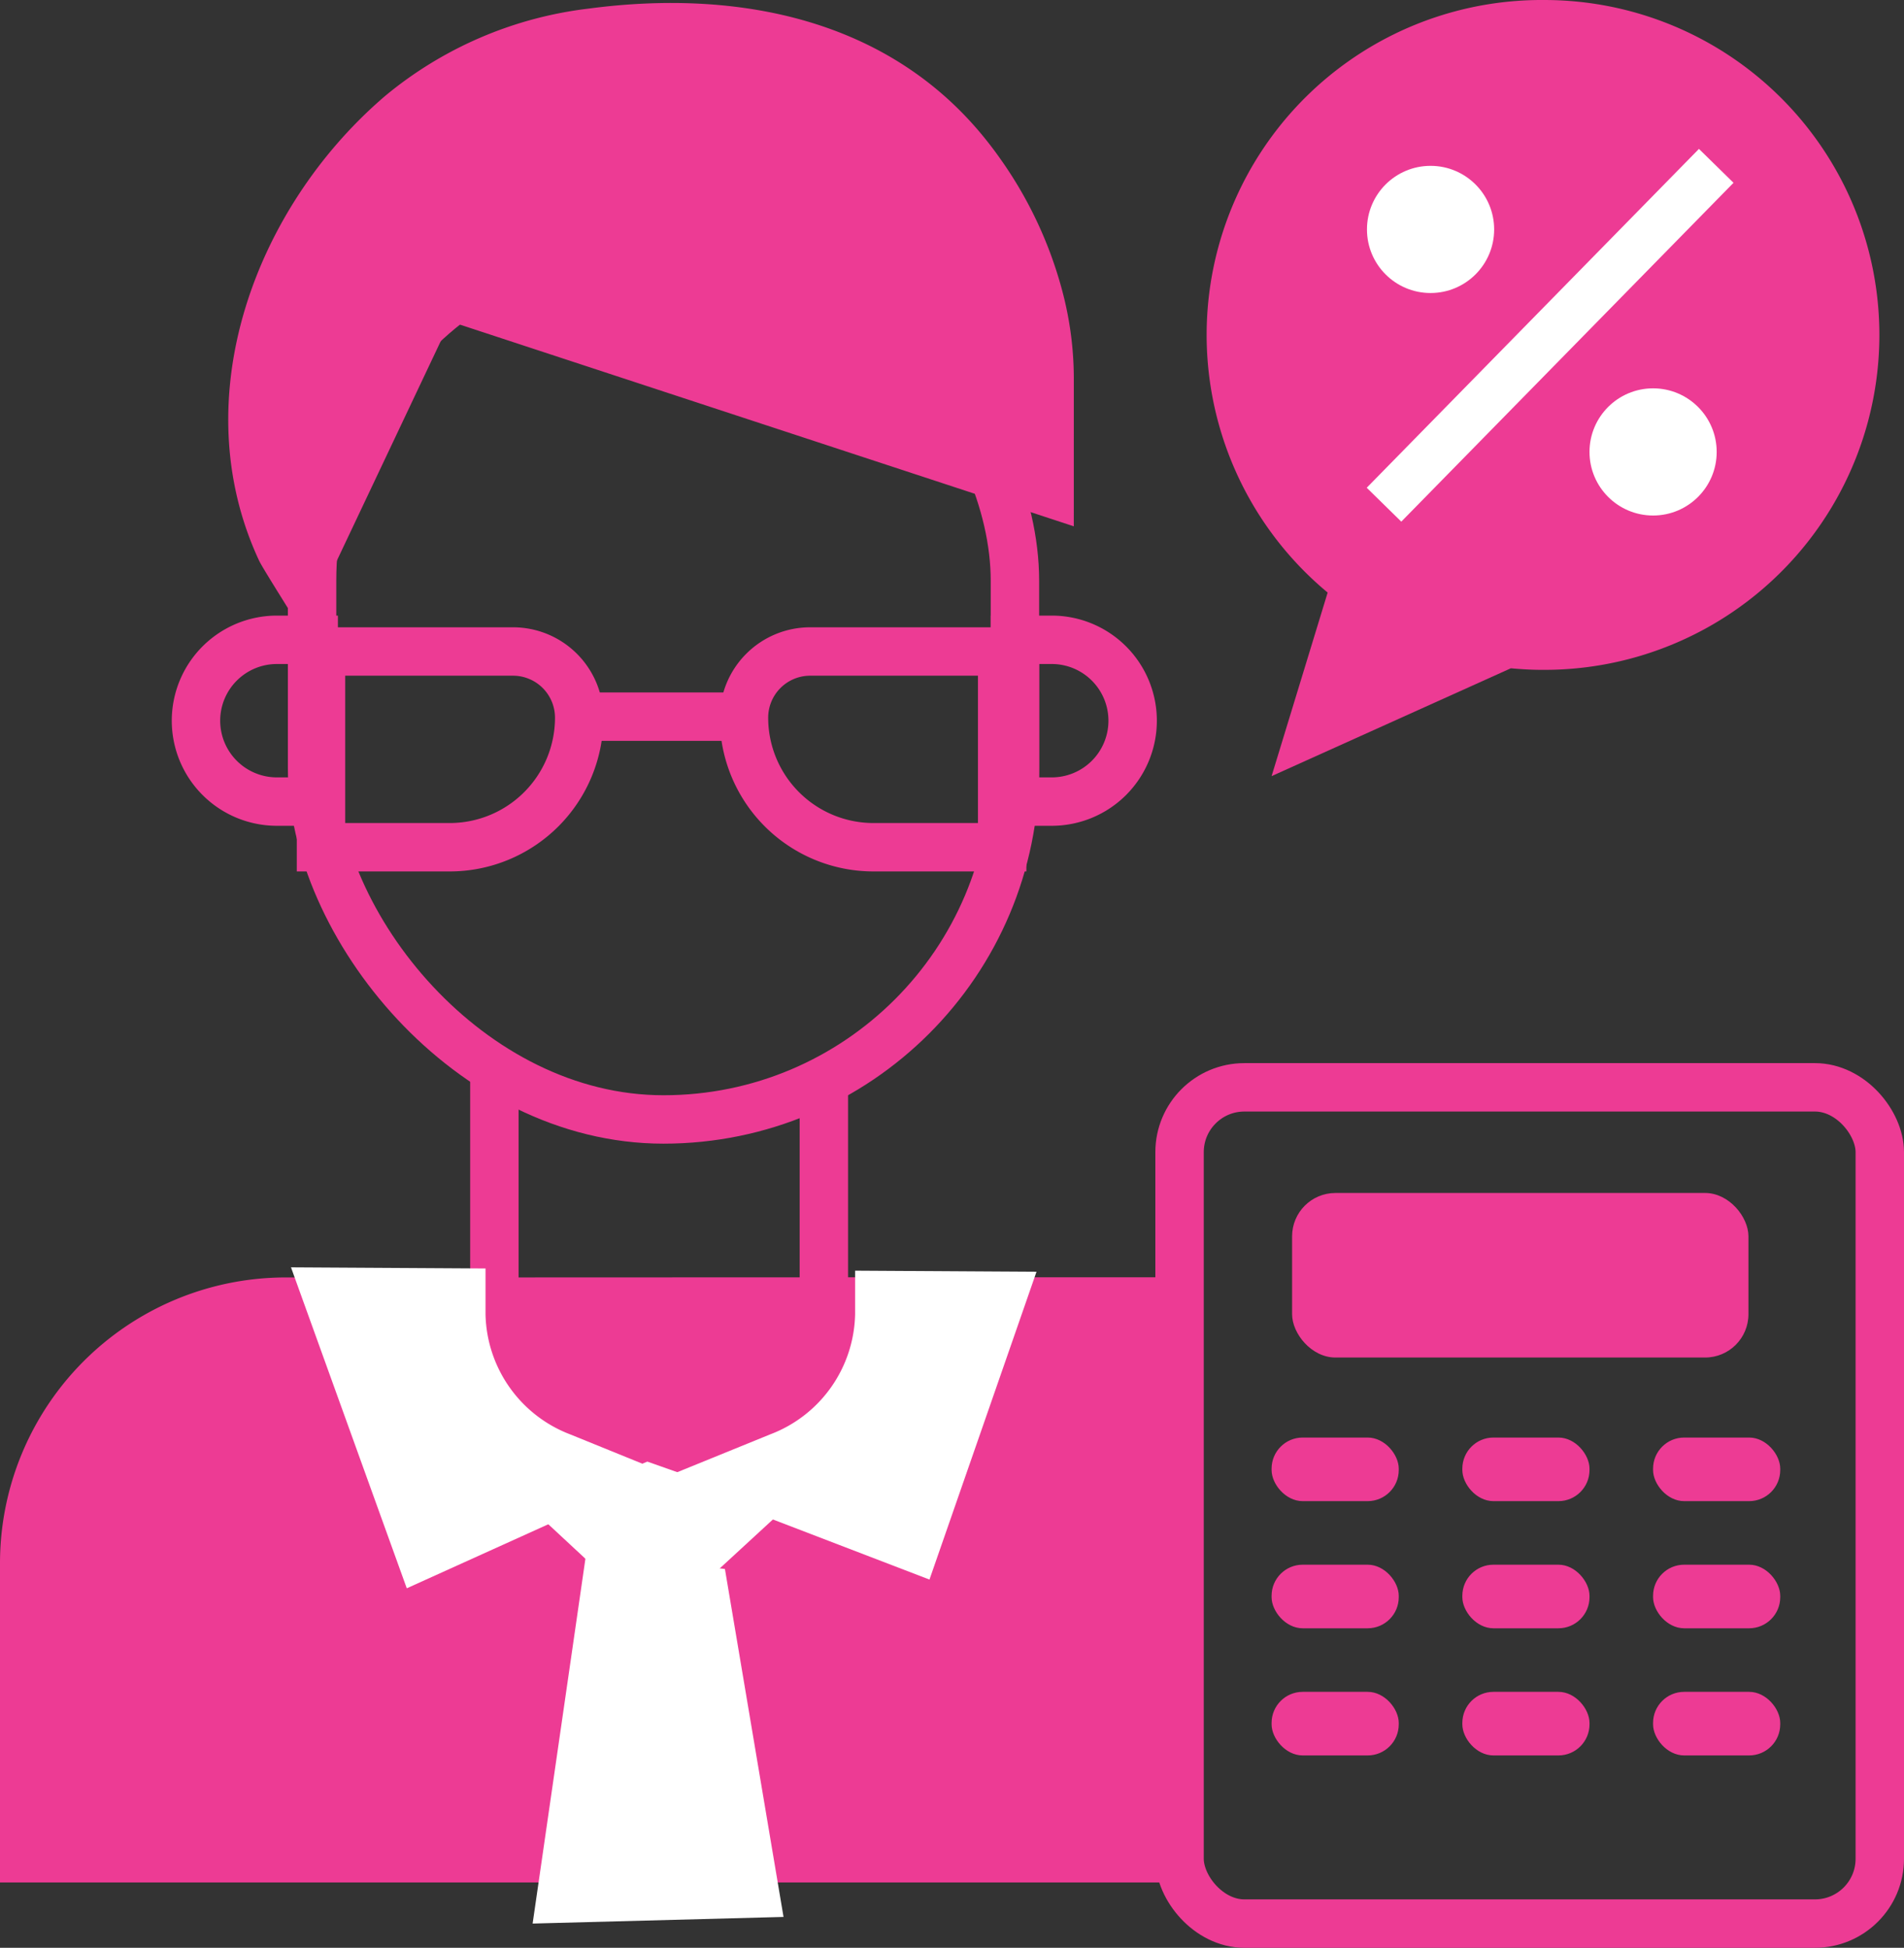 <svg xmlns="http://www.w3.org/2000/svg" width="78.655" height="80.471" viewBox="0 0 78.655 80.471">
  <rect x="0" y="0" width="78.655" height="80.471" fill="#333333" stroke="none"/>
  <g id="Group_7922" data-name="Group 7922" transform="translate(-349.649 -1109.758)">
    <g id="Group_7919" data-name="Group 7919" transform="translate(357.745 1119.236)">
      <rect id="Rectangle_2031" data-name="Rectangle 2031" width="29.035" height="36.771" rx="14.518" transform="translate(4.796)" fill="none" stroke="#ed3b94" stroke-miterlimit="10" stroke-width="2"/>
      <path id="Rectangle_2032" data-name="Rectangle 2032" d="M3.342,0H4.863a0,0,0,0,1,0,0V6.684a0,0,0,0,1,0,0H3.342A3.342,3.342,0,0,1,0,3.342v0A3.342,3.342,0,0,1,3.342,0Z" transform="translate(0 16.955)" fill="none" stroke="#ed3b94" stroke-miterlimit="10" stroke-width="2"/>
      <path id="Rectangle_2033" data-name="Rectangle 2033" d="M3.342,0H4.863a0,0,0,0,1,0,0V6.684a0,0,0,0,1,0,0H3.342A3.342,3.342,0,0,1,0,3.342v0A3.342,3.342,0,0,1,3.342,0Z" transform="translate(38.694 23.639) rotate(-180)" fill="none" stroke="#ed3b94" stroke-miterlimit="10" stroke-width="2"/>
    </g>
    <g id="Group_7920" data-name="Group 7920" transform="translate(362.91 1136.674)">
      <path id="Rectangle_2034" data-name="Rectangle 2034" d="M0,0H7.931a2.735,2.735,0,0,1,2.735,2.735v0A5.352,5.352,0,0,1,5.314,8.087H0a0,0,0,0,1,0,0V0A0,0,0,0,1,0,0Z" transform="translate(0 0)" fill="none" stroke="#ed3b94" stroke-miterlimit="10" stroke-width="2"/>
      <path id="Rectangle_2035" data-name="Rectangle 2035" d="M0,0H5.314a5.352,5.352,0,0,1,5.352,5.352v0A2.735,2.735,0,0,1,7.931,8.087H0a0,0,0,0,1,0,0V0A0,0,0,0,1,0,0Z" transform="translate(28.139 8.087) rotate(-180)" fill="none" stroke="#ed3b94" stroke-miterlimit="10" stroke-width="2"/>
      <line id="Line_4" data-name="Line 4" x2="6.807" transform="translate(10.666 2.692)" fill="none" stroke="#ed3b94" stroke-miterlimit="10" stroke-width="2"/>
    </g>
    <path id="Path_4843" data-name="Path 4843" d="M398.891,1131.566l-25.765-8.466-6.084,12.855c.013-.029-1.638-2.609-1.807-2.971-3.118-6.688-.179-14.588,5.2-19.192a16.127,16.127,0,0,1,8.4-3.613c6.125-.817,12.45.389,16.468,5.466q.29.365.558.746a16.952,16.952,0,0,1,2.569,5.506,14.122,14.122,0,0,1,.462,3.526Z" transform="translate(-4.883 -0.064)" fill="#ed3b94"/>
    <path id="Path_4844" data-name="Path 4844" d="M380.649,1177.238v10.192a5.262,5.262,0,0,0,3.123,4.809l3.683,1.627,3.676-1.627a5.257,5.257,0,0,0,3.129-4.809v-10" transform="translate(-10.577 -23.023)" fill="none" stroke="#ed3b94" stroke-miterlimit="10" stroke-width="2"/>
    <path id="Path_4845" data-name="Path 4845" d="M383.683,1189.858h14.553v25H349.649v-13.183a11.809,11.809,0,0,1,11.806-11.812h8.617" transform="translate(0 -27.329)" fill="#ed3b94"/>
    <path id="Path_4846" data-name="Path 4846" d="M400.577,1190.042l-4.421,12.716-11.251-4.318-10.342,4.679-4.783-13.26,8.036.047v1.891a5.432,5.432,0,0,0,3.5,4.964l4.132,1.679,4.125-1.679a5.428,5.428,0,0,0,3.511-4.964v-1.8Z" transform="translate(-8.11 -27.742)" fill="#fff"/>
    <path id="Path_4847" data-name="Path 4847" d="M383.047,1204.464l5.158,4.794,5.207-4.794-5.627-1.986Z" transform="translate(-11.395 -32.335)" fill="#fff"/>
    <path id="Path_4848" data-name="Path 4848" d="M385.267,1207.093l-2.22,15.345,10.365-.274-2.421-14.374Z" transform="translate(-11.395 -33.21)" fill="#fff"/>
    <rect id="Rectangle_2036" data-name="Rectangle 2036" width="28.927" height="34.549" rx="2.678" transform="translate(398.377 1154.68)" fill="none" stroke="#ed3b94" stroke-miterlimit="10" stroke-width="2"/>
    <g id="Group_7921" data-name="Group 7921" transform="translate(402.179 1159.045)">
      <rect id="Rectangle_2037" data-name="Rectangle 2037" width="18.852" height="6.798" rx="1.79" transform="translate(0.847 0)" fill="#ed3b94"/>
      <rect id="Rectangle_2038" data-name="Rectangle 2038" width="5.253" height="2.627" rx="1.284" transform="translate(0 10.104)" fill="#ed3b94"/>
      <rect id="Rectangle_2039" data-name="Rectangle 2039" width="5.253" height="2.627" rx="1.284" transform="translate(7.88 10.104)" fill="#ed3b94"/>
      <rect id="Rectangle_2040" data-name="Rectangle 2040" width="5.253" height="2.627" rx="1.284" transform="translate(15.759 10.104)" fill="#ed3b94"/>
      <rect id="Rectangle_2041" data-name="Rectangle 2041" width="5.253" height="2.627" rx="1.284" transform="translate(0 15.357)" fill="#ed3b94"/>
      <rect id="Rectangle_2042" data-name="Rectangle 2042" width="5.253" height="2.627" rx="1.284" transform="translate(7.88 15.357)" fill="#ed3b94"/>
      <rect id="Rectangle_2043" data-name="Rectangle 2043" width="5.253" height="2.627" rx="1.284" transform="translate(15.759 15.357)" fill="#ed3b94"/>
      <rect id="Rectangle_2044" data-name="Rectangle 2044" width="5.253" height="2.627" rx="1.284" transform="translate(0 20.61)" fill="#ed3b94"/>
      <rect id="Rectangle_2045" data-name="Rectangle 2045" width="5.253" height="2.627" rx="1.284" transform="translate(7.88 20.61)" fill="#ed3b94"/>
      <rect id="Rectangle_2046" data-name="Rectangle 2046" width="5.253" height="2.627" rx="1.284" transform="translate(15.759 20.61)" fill="#ed3b94"/>
    </g>
    <path id="Path_4849" data-name="Path 4849" d="M439.147,1109.758a13.835,13.835,0,0,0-8.837,24.481l-2.316,7.584,9.883-4.455c.419.037.841.064,1.27.064a13.837,13.837,0,1,0,0-27.673Z" transform="translate(-25.815)" fill="#ed3b94"/>
    <line id="Line_5" data-name="Line 5" x1="13.724" y2="13.999" transform="translate(406.823 1116.61)" fill="none" stroke="#fff" stroke-miterlimit="10" stroke-width="2"/>
    <circle id="Ellipse_36" data-name="Ellipse 36" cx="2.627" cy="2.627" r="2.627" transform="translate(406.119 1116.61)" fill="#fff"/>
    <circle id="Ellipse_37" data-name="Ellipse 37" cx="2.627" cy="2.627" r="2.627" transform="translate(415.312 1125.802)" fill="#fff"/>
  </g>
</svg>
